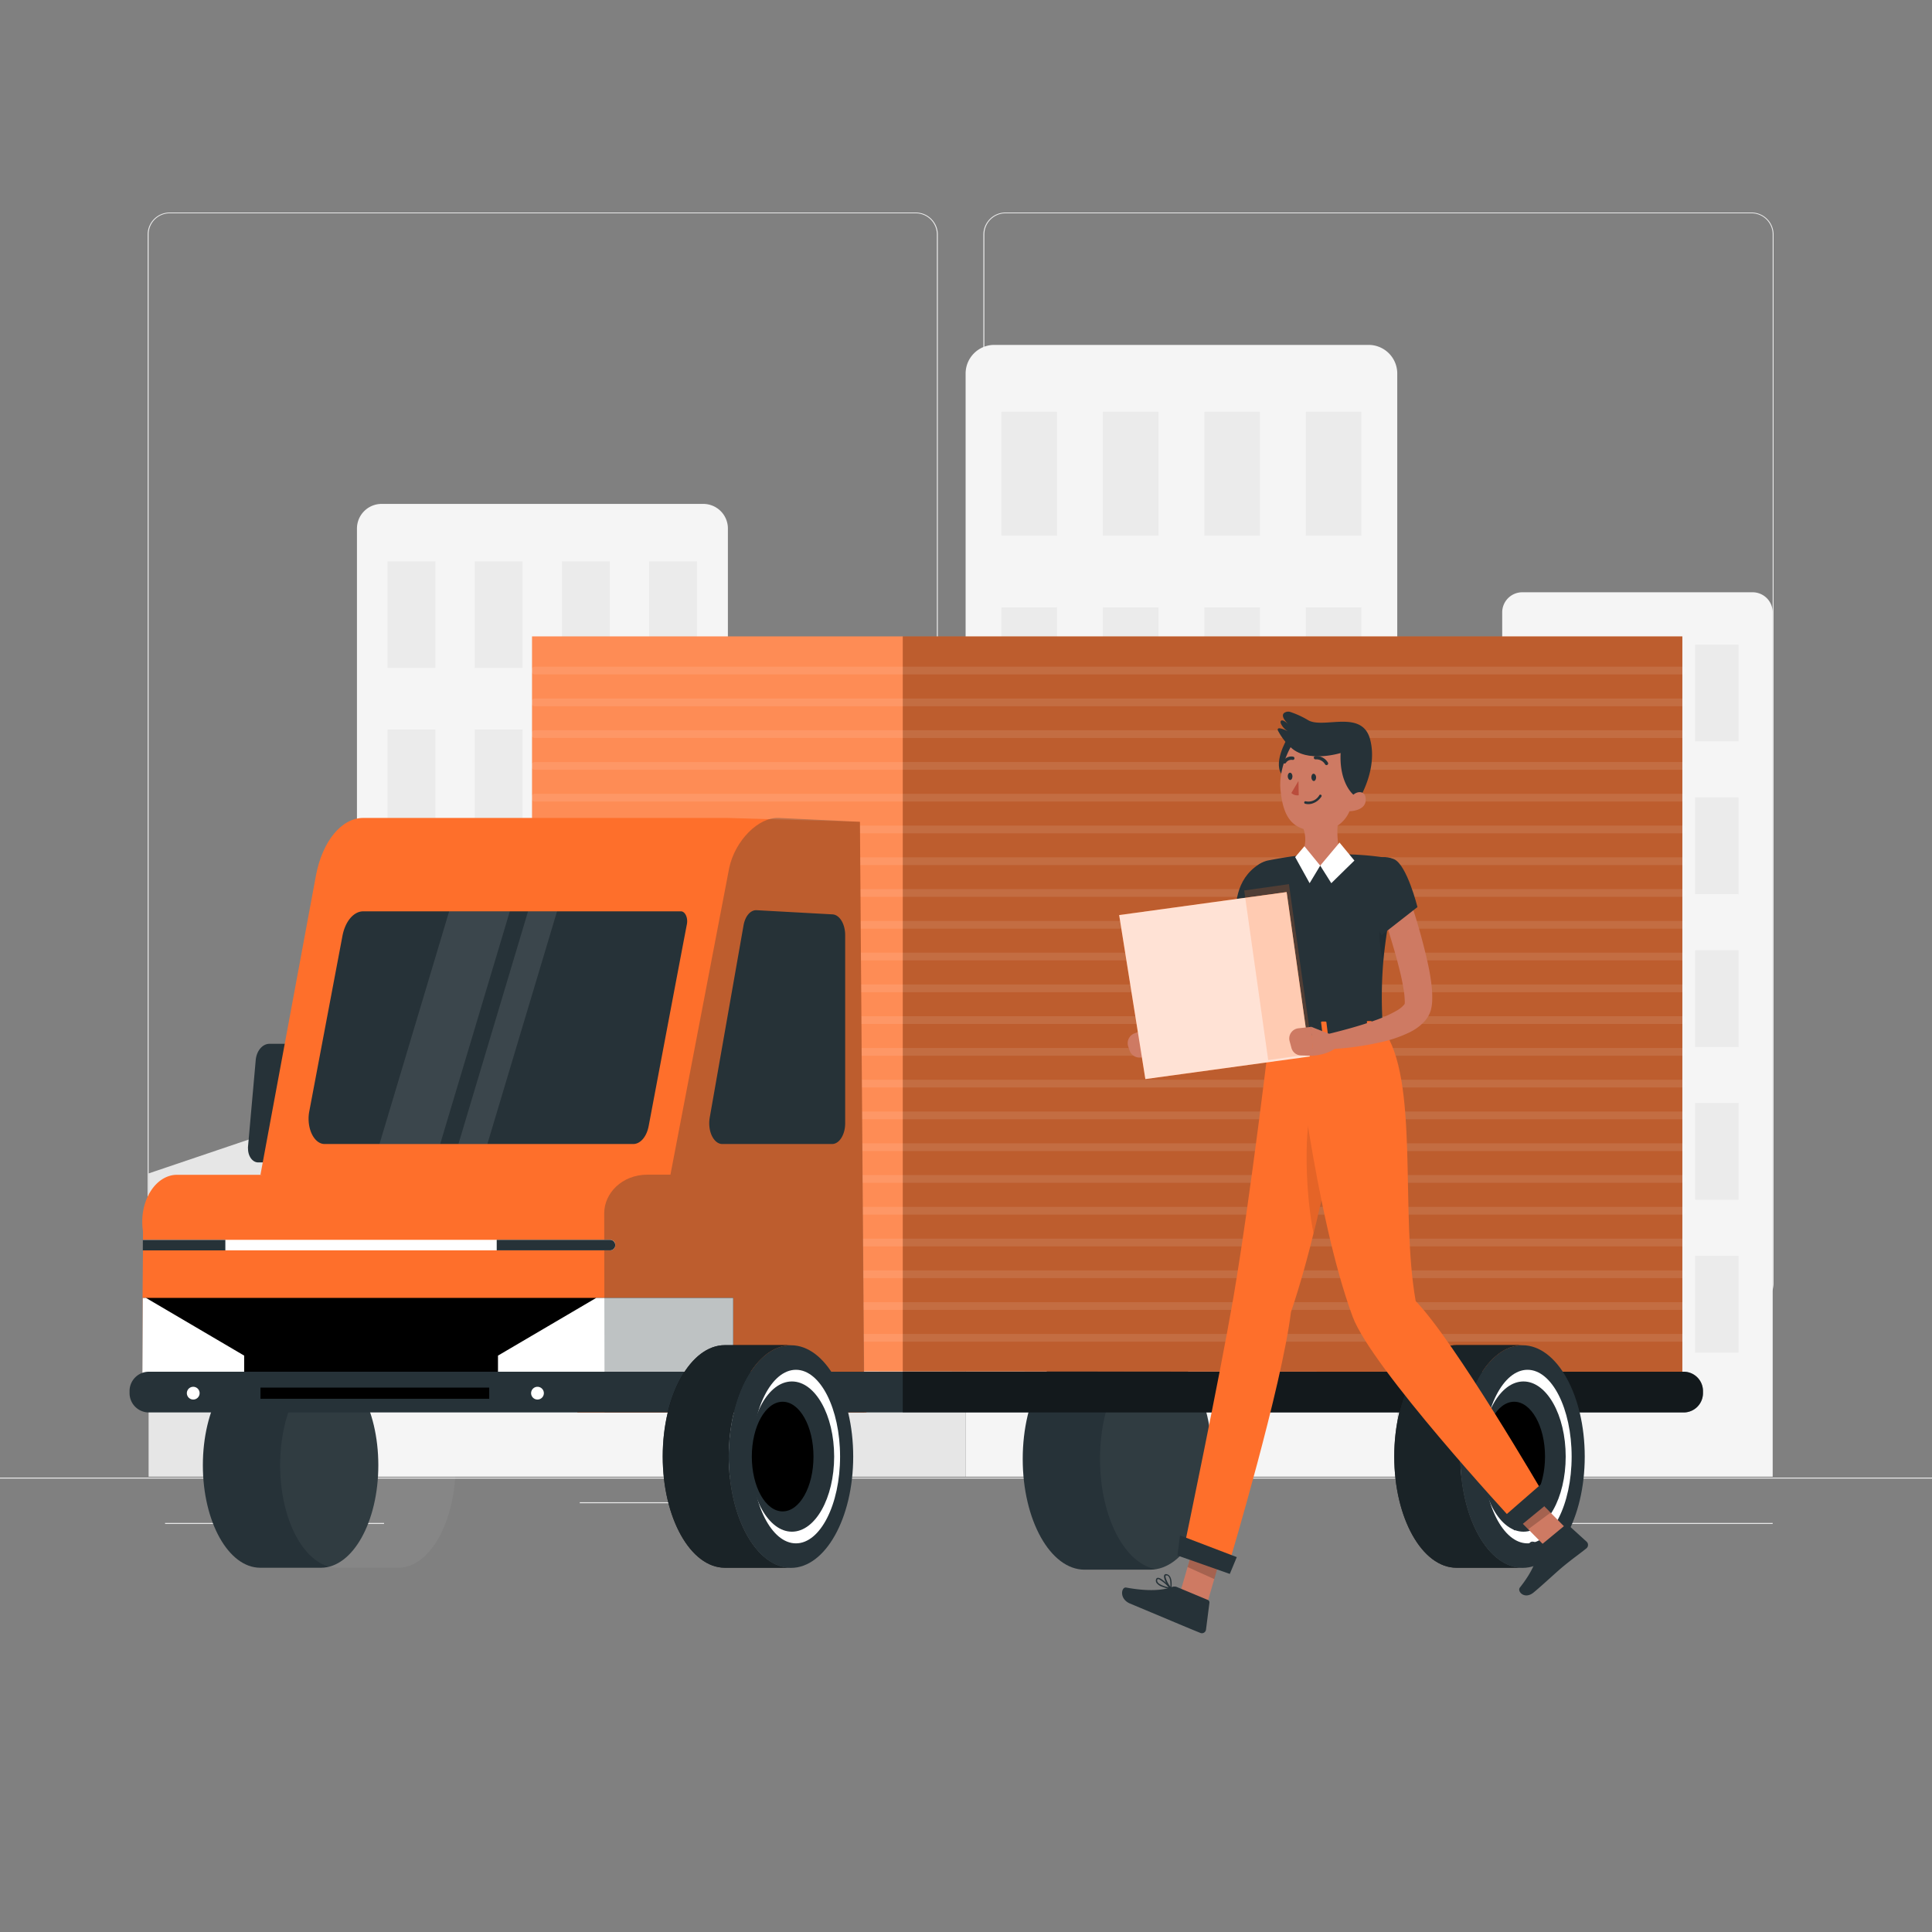 <svg xmlns="http://www.w3.org/2000/svg" xmlns:xlink="http://www.w3.org/1999/xlink" viewBox="0 0 500 500"><rect x="0" y="0" width="500" height="500" fill="#808080" stroke="none"/><defs><clipPath id="freepik--clip-path--inject-11"><path d="M297.68,348.92h-17c-8.85,0-16,12.83-16,28.66s7.17,28.65,16,28.65h17c8.85,0,16-12.83,16-28.65S306.53,348.92,297.68,348.92Z" style="fill:#263238"></path></clipPath></defs><g id="freepik--background-complete--inject-11"><rect y="382.4" width="500" height="0.25" style="fill:#ebebeb"></rect><rect x="150.04" y="388.78" width="23.18" height="0.25" style="fill:#ebebeb"></rect><rect x="402.1" y="394.14" width="56.67" height="0.25" style="fill:#ebebeb"></rect><rect x="42.72" y="394.14" width="56.67" height="0.25" style="fill:#ebebeb"></rect><path d="M237,337.8H43.91a5.71,5.71,0,0,1-5.7-5.71V60.66A5.71,5.71,0,0,1,43.91,55H237a5.71,5.71,0,0,1,5.71,5.71h0V332.09A5.71,5.71,0,0,1,237,337.8ZM43.91,55.2a5.46,5.46,0,0,0-5.45,5.46V332.09a5.46,5.46,0,0,0,5.45,5.46H237a5.48,5.48,0,0,0,5.46-5.46V60.66A5.48,5.48,0,0,0,237,55.2Z" style="fill:#ebebeb"></path><path d="M453.31,337.8H260.21a5.73,5.73,0,0,1-5.71-5.71V60.66A5.72,5.72,0,0,1,260.21,55h193.1A5.71,5.71,0,0,1,459,60.66V332.09A5.7,5.7,0,0,1,453.31,337.8ZM260.21,55.2a5.48,5.48,0,0,0-5.46,5.46V332.09a5.48,5.48,0,0,0,5.46,5.46h193.1a5.48,5.48,0,0,0,5.46-5.46V60.66a5.48,5.48,0,0,0-5.46-5.46Z" style="fill:#ebebeb"></path><path d="M98.7,130.41H182a6.37,6.37,0,0,1,6.38,6.38V382.17h-96V136.78A6.38,6.38,0,0,1,98.7,130.41Z" style="fill:#f5f5f5"></path><rect x="100.3" y="145.28" width="12.38" height="27.56" style="fill:#ebebeb"></rect><rect x="168" y="145.28" width="12.38" height="27.56" style="fill:#ebebeb"></rect><rect x="122.86" y="145.28" width="12.38" height="27.56" style="fill:#ebebeb"></rect><rect x="145.43" y="145.28" width="12.38" height="27.56" style="fill:#ebebeb"></rect><rect x="100.3" y="188.79" width="12.38" height="27.56" style="fill:#ebebeb"></rect><rect x="168" y="188.79" width="12.38" height="27.56" style="fill:#ebebeb"></rect><rect x="122.86" y="188.79" width="12.38" height="27.56" style="fill:#ebebeb"></rect><rect x="145.43" y="188.79" width="12.38" height="27.56" style="fill:#ebebeb"></rect><rect x="100.3" y="232.29" width="12.38" height="27.56" style="fill:#ebebeb"></rect><rect x="168" y="232.29" width="12.38" height="27.56" style="fill:#ebebeb"></rect><rect x="122.86" y="232.29" width="12.38" height="27.56" style="fill:#ebebeb"></rect><rect x="145.43" y="232.29" width="12.38" height="27.56" style="fill:#ebebeb"></rect><rect x="100.3" y="275.8" width="12.38" height="27.56" style="fill:#ebebeb"></rect><rect x="168" y="275.8" width="12.38" height="27.56" style="fill:#ebebeb"></rect><rect x="122.86" y="275.8" width="12.38" height="27.56" style="fill:#ebebeb"></rect><rect x="145.43" y="275.8" width="12.38" height="27.56" style="fill:#ebebeb"></rect><rect x="100.3" y="319.3" width="12.38" height="27.56" style="fill:#ebebeb"></rect><rect x="168" y="319.3" width="12.38" height="27.56" style="fill:#ebebeb"></rect><rect x="122.86" y="319.3" width="12.38" height="27.56" style="fill:#ebebeb"></rect><rect x="145.43" y="319.3" width="12.38" height="27.56" style="fill:#ebebeb"></rect><path d="M393.94,153.28h59.64a5.2,5.2,0,0,1,5.19,5.19v223.7h-70V158.48A5.2,5.2,0,0,1,393.94,153.28Z" style="fill:#f5f5f5"></path><rect x="397.67" y="166.81" width="11.25" height="25.05" style="fill:#ebebeb"></rect><rect x="418.19" y="166.81" width="11.25" height="25.05" style="fill:#ebebeb"></rect><rect x="438.7" y="166.81" width="11.25" height="25.05" style="fill:#ebebeb"></rect><rect x="397.67" y="206.36" width="11.25" height="25.05" style="fill:#ebebeb"></rect><rect x="418.19" y="206.36" width="11.25" height="25.05" style="fill:#ebebeb"></rect><rect x="438.7" y="206.36" width="11.25" height="25.05" style="fill:#ebebeb"></rect><rect x="397.67" y="245.92" width="11.25" height="25.05" style="fill:#ebebeb"></rect><rect x="418.19" y="245.92" width="11.25" height="25.05" style="fill:#ebebeb"></rect><rect x="438.7" y="245.92" width="11.25" height="25.05" style="fill:#ebebeb"></rect><rect x="397.67" y="285.46" width="11.25" height="25.05" style="fill:#ebebeb"></rect><rect x="418.19" y="285.46" width="11.25" height="25.05" style="fill:#ebebeb"></rect><rect x="438.7" y="285.46" width="11.25" height="25.05" style="fill:#ebebeb"></rect><rect x="397.67" y="325.02" width="11.25" height="25.05" style="fill:#ebebeb"></rect><rect x="418.19" y="325.02" width="11.25" height="25.05" style="fill:#ebebeb"></rect><rect x="438.7" y="325.02" width="11.25" height="25.05" style="fill:#ebebeb"></rect><path d="M257.31,89.26h96.88a7.42,7.42,0,0,1,7.42,7.42V382.17H249.9V96.68A7.42,7.42,0,0,1,257.31,89.26Z" style="fill:#f5f5f5"></path><rect x="259.17" y="106.57" width="14.4" height="32.06" style="fill:#ebebeb"></rect><rect x="337.93" y="106.57" width="14.4" height="32.06" style="fill:#ebebeb"></rect><rect x="285.42" y="106.57" width="14.4" height="32.06" style="fill:#ebebeb"></rect><rect x="311.68" y="106.57" width="14.4" height="32.06" style="fill:#ebebeb"></rect><rect x="259.17" y="157.19" width="14.4" height="32.06" style="fill:#ebebeb"></rect><rect x="337.93" y="157.19" width="14.4" height="32.06" style="fill:#ebebeb"></rect><rect x="285.42" y="157.19" width="14.4" height="32.06" style="fill:#ebebeb"></rect><rect x="311.68" y="157.19" width="14.4" height="32.06" style="fill:#ebebeb"></rect><rect x="259.17" y="207.81" width="14.4" height="32.06" style="fill:#ebebeb"></rect><rect x="337.93" y="207.81" width="14.4" height="32.06" style="fill:#ebebeb"></rect><rect x="285.42" y="207.81" width="14.4" height="32.06" style="fill:#ebebeb"></rect><rect x="311.68" y="207.81" width="14.4" height="32.06" style="fill:#ebebeb"></rect><rect x="259.17" y="258.42" width="14.4" height="32.06" style="fill:#ebebeb"></rect><rect x="337.93" y="258.42" width="14.4" height="32.06" style="fill:#ebebeb"></rect><rect x="285.42" y="258.42" width="14.4" height="32.06" style="fill:#ebebeb"></rect><rect x="311.68" y="258.42" width="14.4" height="32.06" style="fill:#ebebeb"></rect><rect x="259.17" y="309.03" width="14.4" height="32.06" style="fill:#ebebeb"></rect><rect x="337.93" y="309.03" width="14.4" height="32.06" style="fill:#ebebeb"></rect><rect x="285.42" y="309.03" width="14.4" height="32.06" style="fill:#ebebeb"></rect><rect x="311.68" y="309.03" width="14.4" height="32.06" style="fill:#ebebeb"></rect><rect x="188.35" y="194.17" width="61.54" height="188.01" style="fill:#e6e6e6"></rect><rect x="361.62" y="214.3" width="27.19" height="167.87" style="fill:#e6e6e6"></rect><polygon points="92.32 382.17 38.46 382.17 38.46 303.68 92.32 285.46 92.32 382.17" style="fill:#e6e6e6"></polygon></g><g id="freepik--Truck--inject-11"><path d="M297.68,348.92h-17c-8.85,0-16,12.83-16,28.66s7.17,28.65,16,28.65h17c8.85,0,16-12.83,16-28.65S306.53,348.92,297.68,348.92Z" style="fill:#263238"></path><g style="clip-path:url(#freepik--clip-path--inject-11)"><path d="M317.68,348.92h-17c-8.85,0-16,12.83-16,28.66s7.17,28.65,16,28.65h17c8.85,0,16-12.83,16-28.65S326.53,348.92,317.68,348.92Z" style="fill:#fff;opacity:0.05"></path></g><polygon points="435.39 355.06 137.7 354.85 137.7 164.7 435.39 164.7 435.39 355.06" style="fill:#FE6F2B"></polygon><rect x="233.63" y="164.7" width="201.76" height="190.35" style="fill:#263238;opacity:0.3;isolation:isolate"></rect><rect x="137.7" y="164.7" width="95.93" height="194.11" style="fill:#fff;opacity:0.2;isolation:isolate"></rect><line x1="138.42" y1="173.54" x2="435.39" y2="173.54" style="fill:none;stroke:#fff;stroke-linecap:round;stroke-linejoin:round;stroke-width:2px;opacity:0.1"></line><line x1="138.42" y1="181.77" x2="435.39" y2="181.77" style="fill:none;stroke:#fff;stroke-linecap:round;stroke-linejoin:round;stroke-width:2px;opacity:0.1"></line><line x1="138.42" y1="189.99" x2="435.39" y2="189.99" style="fill:none;stroke:#fff;stroke-linecap:round;stroke-linejoin:round;stroke-width:2px;opacity:0.1"></line><line x1="138.42" y1="198.21" x2="435.39" y2="198.21" style="fill:none;stroke:#fff;stroke-linecap:round;stroke-linejoin:round;stroke-width:2px;opacity:0.1"></line><line x1="138.42" y1="206.44" x2="435.39" y2="206.44" style="fill:none;stroke:#fff;stroke-linecap:round;stroke-linejoin:round;stroke-width:2px;opacity:0.1"></line><line x1="138.42" y1="214.66" x2="435.39" y2="214.66" style="fill:none;stroke:#fff;stroke-linecap:round;stroke-linejoin:round;stroke-width:2px;opacity:0.1"></line><line x1="138.42" y1="222.88" x2="435.39" y2="222.88" style="fill:none;stroke:#fff;stroke-linecap:round;stroke-linejoin:round;stroke-width:2px;opacity:0.1"></line><line x1="138.42" y1="231.1" x2="435.39" y2="231.1" style="fill:none;stroke:#fff;stroke-linecap:round;stroke-linejoin:round;stroke-width:2px;opacity:0.1"></line><line x1="138.42" y1="239.33" x2="435.39" y2="239.33" style="fill:none;stroke:#fff;stroke-linecap:round;stroke-linejoin:round;stroke-width:2px;opacity:0.1"></line><line x1="138.42" y1="247.55" x2="435.39" y2="247.55" style="fill:none;stroke:#fff;stroke-linecap:round;stroke-linejoin:round;stroke-width:2px;opacity:0.1"></line><line x1="138.42" y1="255.77" x2="435.39" y2="255.77" style="fill:none;stroke:#fff;stroke-linecap:round;stroke-linejoin:round;stroke-width:2px;opacity:0.1"></line><line x1="138.42" y1="264" x2="435.39" y2="264" style="fill:none;stroke:#fff;stroke-linecap:round;stroke-linejoin:round;stroke-width:2px;opacity:0.1"></line><line x1="138.42" y1="272.22" x2="435.39" y2="272.22" style="fill:none;stroke:#fff;stroke-linecap:round;stroke-linejoin:round;stroke-width:2px;opacity:0.1"></line><line x1="138.42" y1="280.44" x2="435.39" y2="280.44" style="fill:none;stroke:#fff;stroke-linecap:round;stroke-linejoin:round;stroke-width:2px;opacity:0.1"></line><line x1="138.42" y1="288.66" x2="435.39" y2="288.66" style="fill:none;stroke:#fff;stroke-linecap:round;stroke-linejoin:round;stroke-width:2px;opacity:0.1"></line><line x1="138.42" y1="296.89" x2="435.39" y2="296.89" style="fill:none;stroke:#fff;stroke-linecap:round;stroke-linejoin:round;stroke-width:2px;opacity:0.1"></line><line x1="138.42" y1="305.11" x2="435.39" y2="305.11" style="fill:none;stroke:#fff;stroke-linecap:round;stroke-linejoin:round;stroke-width:2px;opacity:0.1"></line><line x1="138.42" y1="313.33" x2="435.39" y2="313.33" style="fill:none;stroke:#fff;stroke-linecap:round;stroke-linejoin:round;stroke-width:2px;opacity:0.1"></line><line x1="138.42" y1="321.56" x2="435.39" y2="321.56" style="fill:none;stroke:#fff;stroke-linecap:round;stroke-linejoin:round;stroke-width:2px;opacity:0.1"></line><line x1="138.42" y1="329.78" x2="435.39" y2="329.78" style="fill:none;stroke:#fff;stroke-linecap:round;stroke-linejoin:round;stroke-width:2px;opacity:0.1"></line><line x1="138.42" y1="338" x2="435.39" y2="338" style="fill:none;stroke:#fff;stroke-linecap:round;stroke-linejoin:round;stroke-width:2px;opacity:0.1"></line><line x1="138.42" y1="346.23" x2="435.39" y2="346.23" style="fill:none;stroke:#fff;stroke-linecap:round;stroke-linejoin:round;stroke-width:2px;opacity:0.1"></line><path d="M83.07,352.66H67.34c-8.2,0-14.84,11.88-14.84,26.54s6.64,26.53,14.84,26.53H83.07c8.2,0,14.84-11.88,14.84-26.53S91.27,352.66,83.07,352.66Z" style="fill:#263238"></path><path d="M103.08,352.66H87.34c-8.2,0-14.84,11.88-14.84,26.54s6.64,26.53,14.84,26.53h15.74c8.19,0,14.84-11.88,14.84-26.53S111.27,352.66,103.08,352.66Z" style="fill:#fff;opacity:0.05"></path><path d="M74.32,300.83H66.88c-1.46.05-2.66-1.51-2.69-3.49a3.22,3.22,0,0,1,0-.62l2-22.47c.25-2.31,1.68-4,3.4-4.11H77.1c1.45,0,2.65,1.53,2.68,3.51q0,.3,0,.6l-2,22.47C77.48,299,76,300.77,74.32,300.83Z" style="fill:#263238"></path><path d="M81.76,226.61,67.41,304,223.64,365.2l-1.09-152.52-34.36-1H94.07C88.41,211.63,83.42,217.71,81.76,226.61Z" style="fill:#FE6F2B"></path><path d="M198,239.06c-5.83-.26-11.06,4.52-12.77,11.65l-11.82,49.52H150.66l-1.24,65.33h74.83" style="fill:#FE6F2B"></path><path d="M84,296.07c-2.29,0-4.14-2.94-4.14-6.56a9.74,9.74,0,0,1,.18-1.88l8.59-45.44c.72-3.77,2.92-6.35,5.41-6.34h82.18c.89,0,1.62,1.14,1.62,2.56a3.74,3.74,0,0,1-.07.75c-1.8,9.36-7.65,40.37-9.89,52.23-.52,2.78-2.14,4.68-4,4.68Z" style="fill:#263238"></path><path d="M159.62,316.21a17.21,17.21,0,0,1-.17,2.38l-.43,2.93-.25,1.73-1.84,12.64-3,20.55-.83,5.71H36.81l0-5.71.08-20.55L37,323.6v-5c-1-6.6,2.19-13,7.05-14.33a6.52,6.52,0,0,1,1.75-.23H150.66C155.61,304,159.62,309.48,159.62,316.21Z" style="fill:#FE6F2B"></path><path d="M218.73,242v48.71c0,2.95-1.51,5.35-3.38,5.36H186.93c-1.87,0-3.38-2.4-3.38-5.36a8.57,8.57,0,0,1,.12-1.44l8.76-49.8c.42-2.39,1.82-4,3.38-3.91l19.66,1.08C217.29,236.75,218.73,239.12,218.73,242Z" style="fill:#263238"></path><polygon points="131.94 235.85 116.24 235.85 98.21 296.07 113.92 296.07 131.94 235.85" style="fill:#fff;opacity:0.1;isolation:isolate"></polygon><polygon points="144.16 235.85 136.66 235.85 118.64 296.07 126.13 296.07 144.16 235.85" style="fill:#fff;opacity:0.1;isolation:isolate"></polygon><polygon points="189.75 335.89 189.75 356.44 36.83 356.44 36.91 335.89 189.75 335.89"></polygon><polygon points="168.45 335.89 154.31 335.89 128.88 350.83 128.88 356.44 189.75 356.44 189.75 335.89 168.45 335.89" style="fill:#fff"></polygon><polygon points="63.19 350.83 63.19 356.44 36.83 356.44 36.91 335.89 37.77 335.89 63.19 350.83" style="fill:#fff"></polygon><path d="M223.71,365.56l-1.16-152.88-21-1c-5.24-.26-11.29,5.83-12.82,12.89L173.51,304h-5.93c-6.66,0-11.22,4.85-11.21,10l.09,51.58h67.25" style="fill:#263238;opacity:0.3;isolation:isolate"></path><path d="M159.23,322.24a1.35,1.35,0,0,1-.46,1,1.31,1.31,0,0,1-.9.35H37v-2.72h120.9a1.36,1.36,0,0,1,1.15.64A1.38,1.38,0,0,1,159.23,322.24Z" style="fill:#fff"></path><polygon points="58.32 320.88 58.32 323.6 36.96 323.6 36.97 320.88 58.32 320.88" style="fill:#263238"></polygon><path d="M159.23,322.24a1.35,1.35,0,0,1-.46,1,1.31,1.31,0,0,1-.9.35H128.55v-2.72h29.32a1.36,1.36,0,0,1,1.15.64A1.38,1.38,0,0,1,159.23,322.24Z" style="fill:#263238"></path><path d="M440.73,360v.54a5,5,0,0,1-5,5H38.53a5,5,0,0,1-5-5V360a5,5,0,0,1,5-5h397.2A5,5,0,0,1,440.73,360Z" style="fill:#263238"></path><rect x="67.41" y="359.11" width="59.2" height="2.89"></rect><path d="M51.66,360.55A1.65,1.65,0,1,1,50,358.9,1.65,1.65,0,0,1,51.66,360.55Z" style="fill:#fff"></path><path d="M140.75,360.55a1.65,1.65,0,1,1-1.65-1.65A1.65,1.65,0,0,1,140.75,360.55Z" style="fill:#fff"></path><path d="M188.59,376.93c0-15.91,7.21-28.81,16.11-28.81H187.61c-8.89,0-16.1,12.9-16.1,28.81s7.21,28.8,16.1,28.8H204.7C195.8,405.76,188.59,392.87,188.59,376.93Z"></path><path d="M188.59,376.93c0-15.91,7.21-28.81,16.11-28.81H187.61c-8.89,0-16.1,12.9-16.1,28.81s7.21,28.8,16.1,28.8H204.7C195.8,405.76,188.59,392.87,188.59,376.93Z" style="fill:#263238;opacity:0.7;isolation:isolate"></path><ellipse cx="204.7" cy="376.96" rx="16.11" ry="28.81" style="fill:#263238"></ellipse><ellipse cx="205.99" cy="376.96" rx="11.42" ry="22.46" style="fill:#fff"></ellipse><ellipse cx="204.95" cy="376.96" rx="10.93" ry="19.44" style="fill:#263238"></ellipse><ellipse cx="202.55" cy="376.96" rx="7.98" ry="14.19"></ellipse><path d="M440.73,360v.54a5,5,0,0,1-5,5H233.63V355h202.1A5,5,0,0,1,440.73,360Z" style="opacity:0.5"></path><path d="M377.92,376.93c0-15.91,7.21-28.81,16.1-28.81H376.94c-8.9,0-16.11,12.9-16.11,28.81s7.21,28.8,16.11,28.8H394C385.13,405.76,377.92,392.87,377.92,376.93Z"></path><path d="M377.92,376.93c0-15.91,7.21-28.81,16.1-28.81H376.94c-8.9,0-16.11,12.9-16.11,28.81s7.21,28.8,16.11,28.8H394C385.13,405.76,377.92,392.87,377.92,376.93Z" style="fill:#263238;opacity:0.7;isolation:isolate"></path><ellipse cx="394.02" cy="376.96" rx="16.11" ry="28.81" style="fill:#263238"></ellipse><ellipse cx="395.32" cy="376.96" rx="11.42" ry="22.46" style="fill:#fff"></ellipse><ellipse cx="394.27" cy="376.96" rx="10.93" ry="19.44" style="fill:#263238"></ellipse><ellipse cx="391.87" cy="376.96" rx="7.98" ry="14.19"></ellipse></g><g id="freepik--Character--inject-11"><path d="M328.86,236c-.2,3.85-.55,7.57-1.12,11.36a63.37,63.37,0,0,1-2.56,11.53,19.5,19.5,0,0,1-1.43,3.16,9,9,0,0,1-1.44,1.86l-.28.26-.16.12-.08.07-.34.23-.67.47a36.37,36.37,0,0,1-5.34,2.83,61.16,61.16,0,0,1-10.93,3.62l-1.3-3.56c3.18-1.76,6.44-3.56,9.41-5.43a41.78,41.78,0,0,0,4.18-2.93l.44-.37.22-.19v0h0s.09-.15.2-.39a13.52,13.52,0,0,0,.72-2,44.58,44.58,0,0,0,1.07-5c.31-1.74.56-3.51.77-5.31.41-3.57.76-7.23,1-10.79Z" style="fill:#ce7a63"></path><path d="M305.58,268l-6.14-1.9,1.15,7.43s4-.5,6-2.74Z" style="fill:#ce7a63"></path><path d="M292,270.88l.34,1a2.7,2.7,0,0,0,2.69,1.81l3.13-.14L297,266.1l-3.44,1.35A2.72,2.72,0,0,0,292,270.88Z" style="fill:#ce7a63"></path><path d="M336.12,228.79c0,2.32-1.12,6.9-2.08,10.34-.71,2.47-1.3,4.35-1.3,4.35l-1.41-.35-11.62-2.94c-.18-6,.05-12.53,6-16.45C329.43,221.28,336.09,224.66,336.12,228.79Z" style="fill:#263238"></path><path d="M336.11,229.19c-.76-.8-2.48-.94-6.23.25-5.37,1.7-6.87,7.58-6.94,11.57l8.39,2.12.72.19.69.16s.29-.94.71-2.37h0c.17-.58.38-1.26.58-2A54.34,54.34,0,0,0,336.11,229.19Z" style="opacity:0.3;isolation:isolate"></path><polygon points="312.27 415.47 305.18 412.99 309.64 397.63 316.72 400.12 312.27 415.47" style="fill:#ce7a63"></polygon><polygon points="407 397.27 401.23 401.57 389.42 389.6 395.19 385.3 407 397.27" style="fill:#ce7a63"></polygon><path d="M398.87,399.82l6.23-5.15a.58.58,0,0,1,.76,0l4.78,4.34a1.15,1.15,0,0,1,0,1.63l-.1.09c-2.2,1.76-3.36,2.5-6.1,4.76-1.68,1.39-5.21,4.72-7.54,6.64s-4.35-.27-3.55-1.28c3.57-4.52,4.4-7.5,4.82-9.94A1.93,1.93,0,0,1,398.87,399.82Z" style="fill:#263238"></path><path d="M304.7,410.77l7.88,3.29a.71.71,0,0,1,.42.74l-.89,6.95a1.06,1.06,0,0,1-1.18.92,1,1,0,0,1-.3-.08c-2.79-1.13-4.1-1.69-7.56-3.14L292.45,415c-2.88-1.21-2.26-4.37-1-4.14,5.83,1.06,9.59.71,11.89-.16A1.77,1.77,0,0,1,304.7,410.77Z" style="fill:#263238"></path><polygon points="309.64 397.64 307.35 405.55 314.25 408.67 316.73 400.12 309.64 397.64" style="opacity:0.2;isolation:isolate"></polygon><polygon points="395.2 385.3 389.42 389.6 395.51 395.77 401.28 391.47 395.2 385.3" style="opacity:0.2;isolation:isolate"></polygon><path d="M357.92,266.33l-29.2.42c-4-22.61-5-33.4-5-38.59a5.56,5.56,0,0,1,4.5-5.48c1.78-.35,4-.75,6.23-1.06.76-.1,1.53-.2,2.29-.28a93.16,93.16,0,0,1,13.26-.19c.66,0,1.31.06,2,.1,3,.19,5.74.57,7.69.87a2.68,2.68,0,0,1,2.22,3.07.77.77,0,0,1,0,.15c-.86,4-1.56,7.55-2.12,10.71-.89,5-1.45,9.08-1.78,12.64A110.52,110.52,0,0,0,357.92,266.33Z" style="fill:#263238"></path><path d="M358,248.72c-1.47-4.41-1.39-13.56.19-16.52l1.61,3.87C358.89,241.1,358.33,245.16,358,248.72Z" style="opacity:0.1;isolation:isolate"></path><path d="M328.72,266.75s-5,42.51-9.51,69c-3.57,20.74-12.59,63.91-12.59,63.91l11.71,4.15s13.41-45,15.76-64.22c9.45-27.71,16.25-73.05,16.25-73.05Z" style="fill:#FE6F2B"></path><polygon points="304.72 402.56 318.27 407.33 320.08 402.98 305.38 397.36 304.72 402.56" style="fill:#263238"></polygon><path d="M343.52,279.38l-4.38,8.39c-1.6,6.32-1.22,21.7.81,31.42,3.64-14.65,6.55-30.07,8.36-40.42Z" style="opacity:0.1;isolation:isolate"></path><path d="M335.06,266.75s5.23,47.58,15,74c4.9,13.25,41.25,52.53,41.25,52.53l8.2-6.56s-23.05-39.63-33.13-50c-4.11-23,1.06-57.48-8.49-70.38Z" style="fill:#FE6F2B"></path><polygon points="392 396.09 401.62 388.21 399.02 383.94 388.49 393.11 392 396.09" style="fill:#263238"></polygon><path d="M358.38,264.62l1.35,2.59c.1.2-.13.42-.47.42l-30.64.44c-.27,0-.48-.13-.51-.29l-.29-2.61c0-.18.21-.34.49-.34l29.58-.43A.58.58,0,0,1,358.38,264.62Z" style="fill:#263238"></path><path d="M354.41,268h.81c.15,0,.27-.09.26-.18l-.43-3.4c0-.1-.14-.17-.3-.17H354c-.16,0-.28.09-.26.18l.42,3.39C354.11,267.9,354.26,268,354.41,268Z" style="fill:#FE6F2B"></path><path d="M330.82,268.32h.8c.16,0,.27-.09.26-.19l-.41-3.39c0-.1-.16-.18-.32-.18h-.8c-.16,0-.28.09-.27.19l.42,3.39C330.52,268.24,330.66,268.32,330.82,268.32Z" style="fill:#FE6F2B"></path><path d="M342.62,268.13h.8c.16,0,.28-.09.27-.19l-.42-3.39c0-.11-.15-.19-.31-.18h-.8c-.16,0-.27.09-.27.19l.42,3.39C342.3,268.07,342.46,268.13,342.62,268.13Z" style="fill:#FE6F2B"></path><polygon points="289.64 236.82 332.98 230.87 338.98 273.42 296.42 279.26 289.64 236.82" style="fill:#FE6F2B"></polygon><polygon points="289.64 236.82 332.98 230.87 338.98 273.42 296.42 279.26 289.64 236.82" style="fill:#fff;opacity:0.8;isolation:isolate"></polygon><rect x="324.28" y="230.89" width="11.69" height="44.34" transform="matrix(0.99, -0.14, 0.14, 0.99, -31.36, 47.27)" style="fill:#FE6F2B;opacity:0.2;isolation:isolate"></rect><path d="M345.27,268.06l-6-2.35.59,7.5s4-.2,6.15-2.29Z" style="fill:#ce7a63"></path><path d="M364.14,230.72c1.61,4.5,3,9,4.18,13.6.6,2.31,1.16,4.63,1.61,7,.22,1.2.41,2.42.55,3.69a25.66,25.66,0,0,1,.17,4,10.67,10.67,0,0,1-.4,2.57,7.42,7.42,0,0,1-1.61,2.77,12.77,12.77,0,0,1-3.75,2.77,33.27,33.27,0,0,1-7.24,2.53,76.06,76.06,0,0,1-14.25,1.91l-.47-3.77c2.19-.52,4.43-1.1,6.61-1.71s4.35-1.29,6.43-2.05a32.44,32.44,0,0,0,5.72-2.61,6.64,6.64,0,0,0,1.74-1.47c.13-.2.13-.25.11-.25a6.61,6.61,0,0,0,0-.89,21.46,21.46,0,0,0-.31-2.89c-.16-1-.38-2.12-.62-3.22-.5-2.14-1.06-4.33-1.69-6.52-1.25-4.34-2.66-8.75-4.07-13Z" style="fill:#ce7a63"></path><path d="M333.74,269.41l.47,1.74a2.65,2.65,0,0,0,2.49,2l3.22.09-.59-7.49-3.28.37a2.66,2.66,0,0,0-2.38,2.92A2.7,2.7,0,0,0,333.74,269.41Z" style="fill:#ce7a63"></path><path d="M360.73,222.34c3.36,1.37,6.11,12.41,6.11,12.41L357.56,242s-6.58-10.3-5.24-14.77C353.46,223.45,356.45,220.61,360.73,222.34Z" style="fill:#263238"></path><path d="M396.6,402.94h-.12a1,1,0,0,1-.81-.52.59.59,0,0,1-.05-.59c.41-.8,3-1.12,3.28-1.15a.16.16,0,0,1,.17.08.17.17,0,0,1,0,.19C398.53,401.68,397.48,402.88,396.6,402.94Zm1.95-1.87c-1,.15-2.41.48-2.61.92a.23.23,0,0,0,0,.25.62.62,0,0,0,.53.36c.5,0,1.3-.54,2.1-1.53Z" style="fill:#263238"></path><path d="M398.78,401c-.87,0-2.61-.31-3-1a.6.6,0,0,1,.14-.73.89.89,0,0,1,.7-.29c1.05,0,2.38,1.61,2.42,1.7a.15.15,0,0,1,0,.16.15.15,0,0,1-.13.11Zm-2.22-1.66a.59.59,0,0,0-.37.18c-.15.16-.12.26-.08.34.23.44,1.6.8,2.48.8a4,4,0,0,0-1.95-1.33Z" style="fill:#263238"></path><path d="M300.67,410.61a2.82,2.82,0,0,1-1.39-1,1.1,1.1,0,0,1-.08-.92.52.52,0,0,1,.38-.35c.92-.17,3.09,2.16,3.51,2.63a.18.18,0,0,1,0,.2.16.16,0,0,1-.18.08A11.51,11.51,0,0,1,300.67,410.61Zm-.69-1.88a.63.63,0,0,0-.33-.06s-.09,0-.13.12a.72.72,0,0,0,.06.64c.31.54,1.38,1.05,2.9,1.38A10.42,10.42,0,0,0,300,408.73Z" style="fill:#263238"></path><path d="M302.9,411.23l-.06,0c-.73-.73-1.92-2.92-1.51-3.62.09-.15.28-.31.71-.19,1.61.47,1.12,3.59,1.09,3.72a.13.13,0,0,1-.12.13A.11.11,0,0,1,302.9,411.23Zm-.8-3.49H302c-.16-.05-.28,0-.32,0-.24.41.53,2.06,1.23,2.94C302.9,409.91,303,408.14,302.1,407.74Z" style="fill:#263238"></path><path d="M333.08,191.23s-4,6.69-1,9.62,3.88-7.46,3.88-7.46Z" style="fill:#263238"></path><path d="M351.66,206.93s5-7.82,2.92-15.59-11.8-2.75-15.9-4.88a23.46,23.46,0,0,0-4.77-2.21,1.83,1.83,0,0,0-1.59.27c-1,.88.74,2.53,1.28,3.15a5.52,5.52,0,0,0-1.14-1c-.53-.35-1.24-.38-1,.51a4.4,4.4,0,0,0,2.08,2.2c-.39-.22-2.7-1.39-2.86-.66a.72.72,0,0,0,.13.5c1.5,2.8,4.52,6.32,8,6.39C343,195.67,347,207.46,351.66,206.93Z" style="fill:#263238"></path><path d="M353.43,207.28c-.26,2.64-4.18,2.67-4.18,2.67a8.48,8.48,0,0,1-3.07,3.72,22,22,0,0,0,.16,4.78c.66,2.49,1.5,3.35,2.55,3.91h0l-.84.83a11,11,0,0,1-5.28,1.47l-1.1-.64-1.44.23c-4-1.31-3-4-3-4a8.09,8.09,0,0,0,.11-5.71c-3.84-1.2-5.41-4.54-5.95-10.16s2.62-11,2.62-11c4.34,4.19,12.94,1.5,12.94,1.5-.37,7.88,3.31,10.79,3.31,10.79C351.47,204.59,353.68,204.65,353.43,207.28Z" style="fill:#ce7a63"></path><path d="M339.47,208a4.42,4.42,0,0,0,2.51-1.84.33.33,0,0,0-.08-.45.32.32,0,0,0-.45.07,3.25,3.25,0,0,1-3.51,1.6.32.32,0,0,0-.4.21.33.33,0,0,0,.21.41A3.4,3.4,0,0,0,339.47,208Z" style="fill:#263238"></path><path d="M340.61,201.12c0,.51-.2.95-.54,1s-.65-.37-.69-.88.21-1,.55-1S340.57,200.6,340.61,201.12Z" style="fill:#263238"></path><path d="M334.49,200.86c0,.51-.2.95-.54,1s-.64-.37-.68-.88.2-.95.54-1S334.46,200.34,334.49,200.86Z" style="fill:#263238"></path><path d="M336.11,205.81l-.07-3.7-1.84,3.12A2.3,2.3,0,0,0,336.11,205.81Z" style="fill:#ba4d3c"></path><path d="M343.4,198a.34.34,0,0,0,.12-.06.42.42,0,0,0,.14-.59,3.47,3.47,0,0,0-3.27-1.68.42.42,0,0,0-.37.48.43.43,0,0,0,.48.37h0a2.64,2.64,0,0,1,2.43,1.28A.43.43,0,0,0,343.4,198Z" style="fill:#263238"></path><path d="M332.55,197.59a.45.45,0,0,0,.27-.2,1.68,1.68,0,0,1,1.68-.73.42.42,0,0,0,.5-.34.43.43,0,0,0-.34-.5,2.5,2.5,0,0,0-2.58,1.14.44.44,0,0,0,.15.59A.45.45,0,0,0,332.55,197.59Z" style="fill:#263238"></path><polygon points="350.52 222.71 348.37 224.81 344.54 228.57 343.1 226.28 341.67 224.02 346.67 218.06 350.31 222.46 350.52 222.71" style="fill:#fff"></polygon><polygon points="341.67 224.02 340.56 225.87 338.93 228.57 335.19 221.82 337.58 219.01 341.67 224.02" style="fill:#fff"></polygon></g></svg>